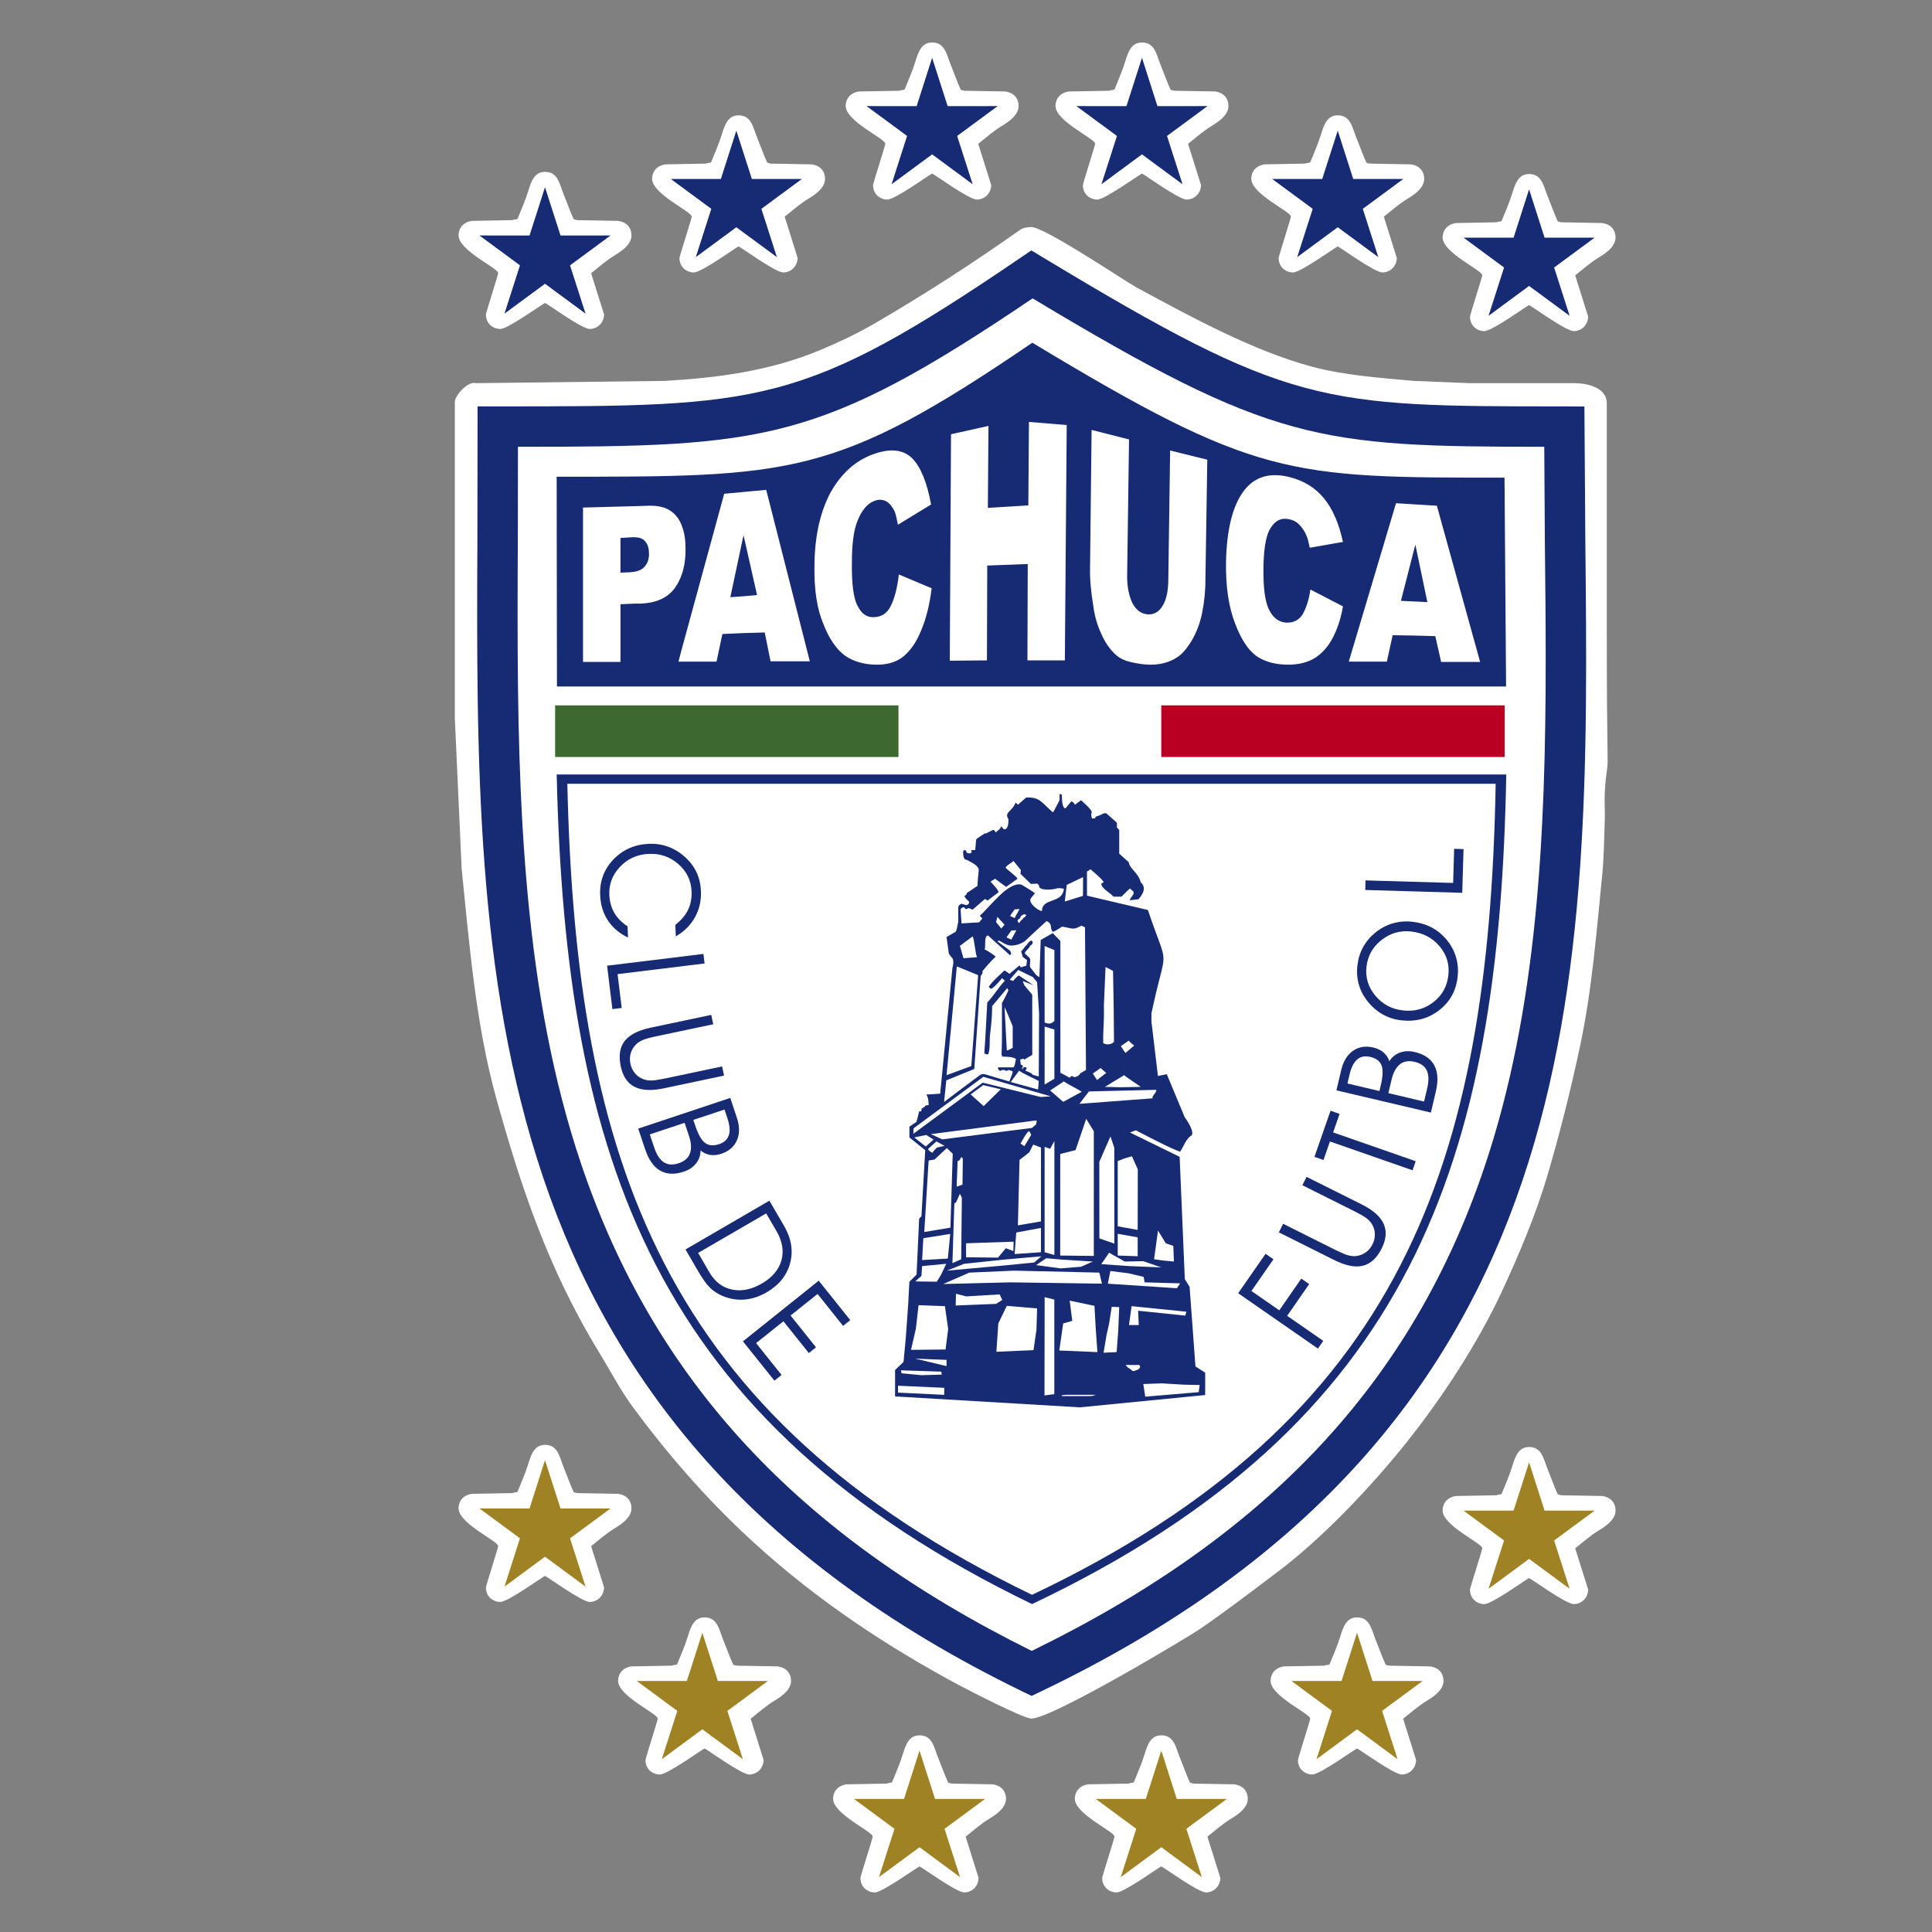<?xml version="1.0" encoding="utf-8"?>
<!-- Generator: Adobe Illustrator 16.0.0, SVG Export Plug-In . SVG Version: 6.00 Build 0)  -->
<!DOCTYPE svg PUBLIC "-//W3C//DTD SVG 1.1//EN" "http://www.w3.org/Graphics/SVG/1.1/DTD/svg11.dtd">
<svg version="1.1" id="Capa_1" xmlns="http://www.w3.org/2000/svg" xmlns:xlink="http://www.w3.org/1999/xlink" x="0px" y="0px"
	 width="2000px" height="2000px" viewBox="0 0 2000 2000" enable-background="new 0 0 2000 2000" xml:space="preserve">
<rect x="0" y="0" width="2000" height="2000" fill="#808080" stroke="none"/>
<path fill="#FFFFFF" d="M1582.88,180.161c-10.685,0-14.218,9.396-17.304,19.673c-2.989,9.781-7.265,19.326-11.108,28.946
	c-1.216,0.682-2.577,0.607-4.152,0.843c-0.83,0.595-1.352,0.496-2.083,0.496l-41.07,0.768c-9.817,1.514-13.771,8.405-13.771,14.914
	c0,15.854,41.033,33.941,41.033,39.147c0,1.872-12.695,41.045-12.695,42.904c0,9.521,7.477,14.926,14.914,14.926
	c8.044,0,44.875-26.876,46.237-26.876c1.413,0,38.06,26.876,46.277,26.876c7.637,0,14.54-5.777,14.9-14.976l-13.426-42.755
	c7.327-5.739,15.756-13.388,25.19-18.979c11.009-6.608,16.586-13.091,16.586-20.269c0-6.509-3.583-13.4-13.772-14.914l-41.801-0.768
	c-1.487,0-2.913-0.732-4.252-0.942c-3.608-7.785-6.707-16.798-10.029-24.893C1597.882,193.152,1596.591,180.161,1582.88,180.161"/>
<path fill="#FFFFFF" d="M1384.81,119.405c-10.698,0-14.231,9.409-17.306,19.674c-3.012,9.793-7.29,19.338-11.12,28.945
	c-1.202,0.682-2.566,0.608-4.152,0.843c-0.808,0.608-1.352,0.521-2.096,0.521l-41.046,0.756c-9.829,1.5-13.772,8.392-13.772,14.9
	c0,15.868,41.022,33.941,41.022,39.173c0,1.859-12.684,41.02-12.684,42.891c0,9.521,7.451,14.926,14.902,14.926
	c8.046,0,44.875-26.875,46.251-26.875c1.413,0,38.045,26.875,46.264,26.875c7.637,0,14.54-5.789,14.9-14.975l-13.426-42.769
	c7.327-5.752,15.756-13.388,25.19-18.966c11.008-6.62,16.586-13.091,16.586-20.281c0-6.508-3.583-13.4-13.772-14.9l-41.801-0.756
	c-1.487,0-2.913-0.756-4.253-0.955c-3.605-7.797-6.693-16.797-10.028-24.905C1399.798,132.41,1398.519,119.405,1384.81,119.405"/>
<path fill="#FFFFFF" d="M1182.138,43.985c-10.696,0-14.231,9.409-17.304,19.673c-2.988,9.769-7.265,19.338-11.108,28.934
	c-1.214,0.694-2.577,0.62-4.152,0.843c-0.83,0.62-1.353,0.521-2.097,0.521l-41.055,0.744c-9.831,1.512-13.772,8.404-13.772,14.925
	c0,15.855,41.032,33.941,41.032,39.148c0,1.883-12.695,41.032-12.695,42.903c0,9.521,7.477,14.913,14.914,14.913
	c8.032,0,44.862-26.851,46.237-26.851c1.415,0,38.046,26.851,46.252,26.851c7.649,0,14.556-5.776,14.926-14.963l-13.438-42.755
	c7.328-5.752,15.769-13.388,25.203-18.979c10.995-6.608,16.586-13.078,16.586-20.269c0-6.521-3.607-13.413-13.772-14.925
	l-41.8-0.744c-1.501,0-2.926-0.744-4.252-0.942c-3.607-7.81-6.707-16.811-10.042-24.917
	C1197.126,56.989,1195.851,43.985,1182.138,43.985"/>
<path fill="#FFFFFF" d="M964.926,43.985c-10.697,0-14.231,9.409-17.304,19.673c-3,9.769-7.29,19.338-11.108,28.934
	c-1.216,0.694-2.578,0.62-4.152,0.843c-0.831,0.62-1.352,0.521-2.096,0.521L889.21,94.7c-9.833,1.512-13.772,8.404-13.772,14.925
	c0,15.855,41.032,33.941,41.032,39.148c0,1.883-12.694,41.032-12.694,42.903c0,9.521,7.476,14.913,14.914,14.913
	c8.032,0,44.862-26.851,46.237-26.851c1.415,0,38.045,26.851,46.252,26.851c7.648,0,14.553-5.776,14.925-14.963l-13.438-42.755
	c7.328-5.752,15.769-13.388,25.203-18.979c10.995-6.608,16.586-13.078,16.586-20.269c0-6.521-3.607-13.413-13.772-14.925
	l-41.801-0.744c-1.5,0-2.925-0.744-4.264-0.942c-3.594-7.81-6.693-16.811-10.028-24.917
	C979.915,56.989,978.638,43.985,964.926,43.985"/>
<path fill="#FFFFFF" d="M764.55,119.405c-10.698,0-14.231,9.409-17.306,19.674c-3.001,9.793-7.276,19.338-11.106,28.945
	c-1.216,0.682-2.58,0.608-4.152,0.843c-0.833,0.608-1.352,0.521-2.096,0.521l-41.059,0.756c-9.816,1.5-13.772,8.392-13.772,14.9
	c0,15.868,41.034,33.941,41.034,39.173c0,1.859-12.695,41.02-12.695,42.891c0,9.521,7.464,14.926,14.914,14.926
	c8.034,0,44.875-26.875,46.239-26.875c1.414,0,38.045,26.875,46.264,26.875c7.637,0,14.54-5.789,14.912-14.975l-13.424-42.769
	c7.313-5.752,15.756-13.388,25.176-18.966c11.009-6.62,16.6-13.091,16.6-20.281c0-6.508-3.607-13.4-13.772-14.9l-41.803-0.756
	c-1.498,0-2.913-0.756-4.264-0.955c-3.607-7.797-6.693-16.797-10.028-24.905C779.539,132.41,778.26,119.405,764.55,119.405"/>
<path fill="#FFFFFF" d="M564.186,177.917c-10.698,0-14.232,9.409-17.305,19.686c-3,9.781-7.278,19.327-11.108,28.921
	c-1.214,0.694-2.591,0.62-4.166,0.843c-0.817,0.621-1.351,0.521-2.07,0.521l-41.069,0.769c-9.83,1.487-13.772,8.404-13.772,14.9
	c0,15.868,41.02,33.941,41.02,39.161c0,1.872-12.682,41.02-12.682,42.903c0,9.508,7.463,14.913,14.901,14.913
	c8.045,0,44.875-26.863,46.251-26.863c1.4,0,38.044,26.863,46.252,26.863c7.647,0,14.553-5.765,14.912-14.975l-13.425-42.743
	c7.327-5.752,15.768-13.4,25.19-18.979c10.996-6.62,16.598-13.091,16.598-20.281c0-6.496-3.607-13.413-13.772-14.9l-41.813-0.769
	c-1.488,0-2.913-0.744-4.252-0.942c-3.607-7.785-6.693-16.81-10.029-24.917C579.172,190.921,577.896,177.917,564.186,177.917"/>
<path fill="#FFFFFF" d="M1067.669,235.053c13.886,0,97.909,56.553,108.197,62.156c58.87,31.834,121.387,65.974,182.737,82.511
	c32.713,8.678,69.779,11.479,104.848,14.578l57.781,2.355h108.334c12.805,0,33.767,4.116,33.767,20.789v232.063
	c0,142.721,1.799,135.135,0.312,146.478c-4.006,29.206-1.923,34.152-2.381,53.032c-0.62,20.045-1.017,40.301-2.652,56.652
	c-5.889,59.119-10.477,118.3-22.872,176.998c-9.272,43.784-21.085,91.313-34.66,136.869
	c-11.331,37.872-28.786,79.834-47.194,119.218c-23.763,50.714-60.406,107.898-99.904,156.989
	c-36.246,45.099-86.192,97.561-131.773,131.75c-25.637,19.339-52.636,39.966-80.219,59.006
	c-10.041,6.92-152.477,92.555-174.319,92.555c-8.243,0-64.833-29.269-75.159-34.71c-70.041-37.624-144.916-85.611-214.795-149.899
	c-47.342-43.499-87.954-90.879-122.451-137.663c-13.265-17.963-23.915-38.665-34.972-56.64
	c-53.813-88.027-81.879-174.704-106.238-262.014c-21.645-77.54-28.166-160.77-36.124-238.371l-7.078-155.75V415.968
	c0-6.05,13.115-21.793,21.904-19.314l195.679-2.355c52.041-3.099,107.576-9.545,161.414-32.255
	c17.641-7.364,37.065-16.462,55.351-27.086c48.806-28.326,100.077-61.177,150.941-97.126
	C1059.239,235.598,1064.706,235.053,1067.669,235.053"/>
<path fill="#172A74" d="M1056.537,266.775C830.425,420.69,788.415,420.69,515.293,420.69h-20.9l-0.198,136.398
	c-1.996,451.072-4.066,917.565,564.648,1194.143l9.062,4.391l9.1-4.365c573.5-274.235,568.715-739.166,564.141-1188.763
	l-0.979-141.667l-20.778-0.136c-251.934,0-284.313,0-540.252-154.535l-11.517-6.929L1056.537,266.775z M1068.946,308.874
	c248.339,149.217,295.211,153.542,529.666,153.655c0.198,28.661,0.645,100.412,0.645,100.412
	c0.434,39.594,0.843,79.462,0.843,119.391c0,181.063-8.394,362.858-63.545,526.231c-75.036,222.208-224.18,381.366-468.5,500.446
	c-242.39-120.097-390.777-280.223-466.271-503.495c-59.591-176.279-65.974-373.792-65.974-568.739
	c0-26.604,0.098-53.107,0.248-79.512c0,0,0.075-66.569,0.123-94.733C791.55,462.429,847.707,458.413,1068.946,308.874"/>
<path fill="#172A74" d="M1313.938,631.542c-4.438-8.243-6.323-23.206-6.024-44.491c0.298-17.454,2.242-29.863,5.714-37.499
	c5.096-9.818,11.767-13.971,20.652-12.049c3.82,0.645,7.302,2.231,10.478,5.404c2.887,2.852,5.713,6.645,7.635,11.43
	c1.289,2.542,2.244,6.992,3.483,12.694l34.352-6.025c-4.179-19.065-10.525-33.991-19.413-44.801
	c-8.89-11.107-20.951-18.743-36.83-22.536c-20.046-4.785-35.641,0-46.723,14.925c-11.467,15.544-17.479,40.337-18.112,73.697
	c-0.311,25.401,2.865,46.078,9.21,62.59c6.025,16.203,13.377,27.645,21.918,33.991c8.59,6.038,19.699,9.211,33.396,9.211
	c11.084,0,20.318-2.541,27.606-6.992c7.302-4.748,13.364-11.442,18.124-20.342c4.761-8.876,8.591-19.996,10.823-33.037
	l-33.708-17.454c-1.586,11.441-4.76,20.008-8.242,26.045c-3.832,5.715-9.546,8.578-16.884,8.269
	C1323.793,643.927,1318.093,639.799,1313.938,631.542 M1491.854,685.232h40.363l-44.789-161.713l-42.285-2.579l-48.902,163.97h39.42
	l6-27.311l22.252,0.31l21.929,0.608L1491.854,685.232z M663.593,624.849c15.236-0.621,26.999-5.678,34.611-15.57
	c3.186-4.438,5.752-9.21,7.649-14.888c2.555-7.339,3.807-15.917,3.807-25.437c0-9.832-0.967-17.021-3.498-23.703
	c-1.598-4.76-3.816-8.566-6.68-11.752c-6.993-7.933-17.169-10.797-31.45-9.855l-10.476,0.322l-54.024,1.463v159.804h38.776v-59.739
	l14.938-0.645H663.593z M797.686,684.6h40.636l-45.138-177.505l-43.498,4.054l-43.834,160.435l-3.508,13.327h3.508h35.888
	l6.061-28.587l21.895-0.955l21.941-0.632L797.686,684.6z M953.35,653.149c5.094-11.764,8.899-26.368,11.106-44.169l-33.966-14.306
	c-1.613,13.996-4.488,24.793-8.293,32.43c-3.471,7.301-9.185,11.429-16.822,11.739c-7.637,0.658-13.351-3.173-17.493-11.441
	c-4.425-7.935-6.345-23.182-6-45.743c0-18.434,1.885-32.107,5.355-41.306c4.787-12.706,11.467-20.33,20.356-22.561
	c3.83-0.943,7.302-0.322,10.474,1.586c3.174,1.921,5.74,5.405,7.935,9.843c1.301,2.852,2.244,7.636,3.533,13.983l34.302-20.95
	c-4.141-22.884-10.823-39.074-19.699-47.986c-8.888-8.579-21.283-10.153-37.177-5.095c-20.008,6.372-35.579,20.02-47.02,40.363
	c-10.798,20.008-16.835,45.743-16.835,77.837c-0.309,23.838,2.852,43.537,9.198,58.45c6.026,15.595,13.673,26.392,22.24,32.739
	c8.577,6.037,19.722,9.521,33.383,9.521c11.095,0,20.318-2.851,27.322-8.554C942.54,673.468,948.589,664.889,953.35,653.149
	 M1102.343,683.633l1.92-243.666l-39.099-3.174l-0.645,86.404l-41.898,2.554l0.645-84.829l-38.79,8.578l-1.263,234.456l38.465-0.322
	l0.299-98.18l41.948-1.587l-0.333,99.768H1102.343z M1247.854,600.068l1.933-124.201l-38.479-9.533l-1.869,132.792
	c0,12.086-1.924,21.607-5.729,27.656c-3.819,6.669-8.913,9.521-15.596,9.211c-6.979-0.632-12.048-4.451-15.868-11.765
	c-3.47-6.967-5.7-17.157-5.416-29.553l1.946-139.782l-38.765-9.843l-1.598,142.324c-0.322,11.752,0.941,25.426,3.472,40.686
	c1.288,9.521,3.83,18.731,7.969,27.631c3.782,8.889,8.567,15.546,13.341,20.331c4.76,5.07,10.796,7.934,18.11,9.521
	c6.991,1.586,13.648,2.541,19.709,2.541c10.464,0,19.712-2.541,27-7.326c5.382-3.149,10.477-9.174,15.559-17.454
	c4.771-8.269,8.578-17.479,10.798-28.611C1246.576,623.894,1247.854,612.477,1247.854,600.068 M1557.468,494.475l1.624,216.183
	H576.558l-0.299-217.162c243.431,0,287.513,0.979,492.403-138.729C1300.092,494.475,1334.121,494.475,1557.468,494.475
	 M1463.912,568.642l1.277-4.784l12.406,59.441l-13.684-0.657l-13.675-0.644L1463.912,568.642z M657.247,556.233
	c5.069,0,8.888,1.587,10.823,4.476c2.825,3.149,3.78,7.624,3.78,12.693c0,5.071-1.266,9.521-4.451,13.004
	c-2.206,2.864-5.69,4.451-10.152,5.405c-1.933,0.322-3.497,0.322-5.405,0.632l-9.534,0.335v-35.899l11.12-0.646
	C654.692,556.233,655.958,555.924,657.247,556.233 M769.696,554.015l13.995,61.958l-13.995,1.289l-13.65,0.93L769.696,554.015z"/>
<path fill="#172A74" d="M1247.629,1420.928l-10.102-6.397l-6.063-82.424l-4.947-7.971l-5.354-126.605l-51.396-25.165l6.049-2.318
	c0,0,34.746,18.508,45.868,22.227c4.711-7.413,6.05-13.487,12.135-17.193c2.69-5.033-7.424-18.57-7.424-18.57l-18.546-44.516
	l-9.162,1.859l-6.707-56.169v-8.727c15.869-75.223,18.582-40.835-3.693-106.933l-63.049-14.826v-24.967l3.683-2.367
	c1.339,1.376,13.5,11.131,13.5,13.5l-2.368,1.351c0,5.07,9.793,9.781,12.495,13.474h8.43c3.693-3.693,7.426-7.413,8.79-8.404
	c3.693,3.694,3.693,2.343,3.693,4.711c1.363,0-5.058,7.412-3.693,7.412l8.739-1.016c2.368-2.703,9.78-11.107,2.368-17.528
	c-2.368-9.781-11.107-13.5-12.472-20.926l-9.793-8.752v-24.619l-2.366-2.355v-5.058l-11.122-9.794c-5.069,0,0,0-11.144,3.719v1.352
	c-1.34,0-3.719,1.004-3.719,0c0-1.352-1.339-2.715,0-6.409c-1.339-3.693-8.74-9.793-11.12-12.16l-6.396,4.723
	c-1.005-2.355-3.72-4.723-4.71-2.355l-5.071,6.1c-3.719,0-3.719-11.158-3.719-13.513c0-1.364-2.368-1.364-2.368-1.364v6.41
	l-6.395,12.16h-1.03c-11.12-9.793-13.464-15.843-27.298-14.851l-8.429,7.414l-2.368-2.355c-3.694,9.793-12.135,9.793-7.425,17.206
	c0,3.72,0,7.414-2.355,10.104c-3.707,1.029-2.354,0-5.032-2.69c-1.055,2.69-2.382,3.719-6.126,6.409
	c0-1.351-1.325-2.689-2.342-2.689l-7.414,3.693h-1.325c-3.73,2.703-6.113,3.731-8.79,6.099l-1.017,11.108
	c-6.408,0-3.717,0-3.717,1.351c0,3.694-5.047,1.352-5.047,1.352s-1.352-5.058-3.72-1.352c0,3.694,0,8.765,3.72,8.765
	c7.413,3.719,11.119,6.074,12.457,9.781c0,2.367-1.338,11.131-1.338,17.194l-11.119,7.438c0,2.702-2.343,2.702-2.343,2.702
	c0,2.367,4.698,6.062,4.698,6.062c0,2.368,0,2.368-2.355,3.72c-2.343,0-3.72-1.352-5.059-1.352c-1.003,0-3.706,1.352-3.706,3.694
	v17.194c0-7.414-0.991,8.455-3.383,8.455l-8.753,5.045l2.355,17.182l2.714,3.719c3.684,2.355,1.006,11.146,1.006,11.146
	l-12.658,130.088l-11.975,0.781h-2.38c2.38,3.719,2.38,8.752,2.38,11.132c-1.364,0-3.706,0-3.706,1.327l-3.707,2.38
	c0,2.702,0,2.702-2.38,2.702l-2.689,10.76l-7.415,5.082v11.133l16.377,13.215l-3.893,68.392l-2.38,2.38l-2.689,57.979l-7.415,7.413
	l-1.017,18.583v1.338l-2.691,38.12l-2.355,24.954l-8.763,8.404v27.348l191.291,11.292l129.716-12.73L1247.629,1420.928z
	 M1228.079,1357.866l-1.028,4.054l-48.891-5.059l0.705,14.814h-10.14l2.688-19.55L1228.079,1357.866z M1218.3,1333.581l-71.49-4.735
	l2.664-13.14l18.569,2.38l15.855,3.707l1.017,5.689l36.77,1.054L1218.3,1333.581z M1198.764,1273.893l8.044,13.152l7.785,2.689
	l0.669,16.203l-10.798-1.004l-9.768-1.352L1198.764,1273.893z M1202.109,1311.999l-33.05-1.352l-29.007-2.021l8.096-11.801
	l16.201,9.111l19.203-0.359L1202.109,1311.999z M1138.069,1281.975l-0.063-79.288l11.543-26.269l3.954,11.678l0.087,99.296
	L1138.069,1281.975z M1177.727,1300.445l-20.652-0.719v-22.487l20.652,3.669V1300.445z M1171.764,1196.984l6.086,13.487
	l-0.123,62.752l-20.652-3.769v-67.549l7.597-2.889L1171.764,1196.984z M1168.403,1077.271c1.649,2.045,4.017,3.719,5.738,5.058
	l-9.135,7.761l-4.71-7.116L1168.403,1077.271z M1180.875,1125.146l-20.914,0.36l-16.201-0.36l19.895-12.123
	C1165.342,1114.696,1178.865,1123.473,1180.875,1125.146 M1142.755,1040.504l1.699-39.483l7.747,4.065l0.681,37.451l0.324,36.072
	c-3.024,2.715-7.079,3.36-11.146,1.34C1141.727,1063.425,1143.077,1063.425,1142.755,1040.504 M1139.383,1105.585
	c1.711,1.698,3.694,3.396,5.739,5.083l-9.458,7.388l-4.388-6.731L1139.383,1105.585z M1127.233,1129.87l69.484-1.687
	c1.71,2.021-5.418,7.091-3.36,8.777l-75.917,5.727L1127.233,1129.87z M975.463,1179.48l-11.79-5.43l106.228-13.835l3.385-0.284
	l-0.694,4.041l-4.352,3.67L975.463,1179.48z M977.832,1186.199l-7.76,1.723c0,0-3.372,2.666-4.71,5.355
	c-0.694,0-4.81-2.342-4.475-4.028c0.322-0.347,8.504-7.673,8.504-7.673L977.832,1186.199z M1004.832,1132.932l13.016-9.62
	l18.148,4.276l-17.69,17.455L1004.832,1132.932z M1053.724,1268.475l1.697-67.746l10.092-7.811l4.053-8.058l8.082,3.062
	l-0.036,76.463L1053.724,1268.475z M1077.611,1271.152v25.141l-27.26,1.872l1.687-22.252L1077.611,1271.152z M1056.426,1183.831
	c0.683-0.991,7.077-13.474,9.087-12.817l2.045,3.707l-7.115,11.813L1056.426,1183.831z M1049.311,1285.384l-0.311,9.731l-7.76-3
	l-8.096,9.743l-33.073-0.334v-14.479L1049.311,1285.384z M996.712,1199.327l-0.348,26.987l-6.049,2.07l1.017-26.665h1.352
	l2.678-4.054L996.712,1199.327z M989.635,1244.859l4.053-9.062l2.02,4.041l-0.668,63.743l-9.099,4.016l2.007-62.02L989.635,1244.859
	z M998.075,1308.28l41.479-4.376l38.441-3.359l-7.414,6.396l-30.334,3l-60.074,5.43L998.075,1308.28z M1083.066,1302.528
	l15.842,1.376l32.368,2.033l-12.137,5.379l-21.248,1.711l-25.3-3.396L1083.066,1302.528z M1081.38,979.29l10.117,4.24v73.288
	c-2.728,3.024-5.754,3.644-10.117,1.624V979.29z M1081.418,1062.681l10.079,3.087v50.949l-10.117,6.013L1081.418,1062.681z
	 M1101.289,1119.432c1.673,1.686,16.523,9.1,18.533,10.773l-19.215,10.449l-13.5-11.789L1101.289,1119.432z M1091.497,1299.156
	l-10.105-2.863l-0.012-109.077l5.728,2.009l4.39-8.07V1299.156z M1097.508,1299.727l0.038-105.122l15.867-4.017l11.021-32.38
	l7.871,12.806l0.012,129.109L1097.508,1299.727z M1104.289,916.042l16.896-8.058l-0.087,19.426l-18.83,5.851L1104.289,916.042z
	 M998.423,939.323c0.991,2.355,1.35,2.033,4.388,0.694l4.018,1.661l12.83-11.107l2.702,1.673l11.106-8.429
	c1.377-1.351-7.411-10.45-8.094-11.12l4.735-3.049l6.719,5.071l4.748,3.384l11.79-8.455c-0.633-2.033-10.439-9.086-12.461-11.454
	c3.026-4.054,5.394-4.054,8.406-7.091v0.36l7.412,9.099l-0.297,4.054l10.798,10.438l6.719-0.334l1.711,2.008
	c-1.017,5.404,13.797,4.735,19.202,2.702c2.392,0,4.735,0,6.434,0.682c-1.388,15.855-22.625,8.776-22.625,22.934
	c-3.011,0.335-14.168-7.76-11.801-12.818l4.39-5.393c0-1.016-16.19-10.449-14.145-9.111c-13.5-3.025-32.069,22.611-42.843,32.367
	l2.678,2.703c0,0-3.025,3.719-3.371,4.042l-18.211,1.041c0,0-0.993-13.847-0.993-14.516
	C995.039,940.018,996.364,938.988,998.423,939.323 M1050.352,950.455l-4.736-2.368l4.736-6.73l5.069-0.322
	C1054.381,943.377,1051.355,948.087,1050.352,950.455 M1052.038,962.951c-0.683,2.021-4.078,7.425-5.071,9.768l-5.069-2.343
	l5.069-7.103L1052.038,962.951z M1056.092,950.455l0.631-2.021l3.087-2.021h0.311c1.017,0,1.673,0.347,2.366,1.004l-2.044,2.367
	c-0.322,0-0.633,0-0.992,0.335c-0.335,0.335-0.669,1.004-0.669,1.351c-2.059,1.017-2.355,2.368-3.719,4.042
	c-1.017-0.323-1.339-1.339-1.697-2.356C1053.365,951.806,1055.063,951.471,1056.092,950.455 M1039.888,957.199l-3.345,4.053
	l-5.418-6.744l1.352-5.405C1034.161,950.79,1038.215,955.513,1039.888,957.199 M1006.828,969.372
	c1.685,1.661,3.05,19.884,4.711,21.545l-14.158,1.029l-3.693-12.818L1006.828,969.372z M990.515,1000.4l22.063,9.062l-7.078,94.103
	l-25.635,9.459L990.515,1000.4z M979.617,1118.391l28.959-11.789l6.644-96.42c0,0,2.74-2.393,1.724-4.735
	c4.734-5.752,8.43-10.116,13.846-15.187c-3.358-2.677-7.773-5.727-11.453-7.4c1.325-3.397-1.03-13.488,3.335-14.529l22.599,20.231
	c2.69-0.334,0.681-3.719,0.346-4.388l-13.139-9.769l1.351-0.669c2.021,0.335,4.858,3,9.247,4.463
	c6.893,2.281,16.302-2.169,18.745-4.735c0.73-0.843,20.03-18.719,21.568-19.982c7.093,3.037,2.691,8.106,6.743,11.156
	c4.725-2.033,5.74-3.384,9.46-5.405c10.81,1.686,10.81,4.042,19.896-0.992l3.693,1.661c0,2.033,1.03,147.717,1.03,147.717
	l-5.74,3.359c-1.03,2.046-3.372,3.719-6.063,4.054c-1.353,0-2.008-1.352-2.703-0.992c-1.35-0.359-1.35,0.992-2.366,1.648
	l-9.646-5.219V974.157l-7.884-8.194l-12.471,7.103l-1.353,38.417c-4.053-1.673-5.738-5.727-8.429-8.738
	c-3.384-3.05,0.683-8.456-2.045-11.468l-4.724-4.4c1.363-3.694,4.375-4.376,5.752-8.07c2.33-0.682,3.707-4.401,1.017-5.071
	c-2.728,0.669-4.055,4.389-6.421,6.063c-1.327,2.343-2.703,3.384-4.028,5.045l1.673,5.752l4.389,3.359l-0.684,5.74l-5.764,1.686
	l-1.302-2.021l-10.462,8.764c-0.334-0.334-4.711-3.719-5.404-3.371c-1.34,1.686-13.499,11.801-15.855,16.872
	c0,0.991,1.34,0.991,2.021,2.008c2.021,0,10.463-9.087,11.504-11.107l3.024,2.689c-6.781,7.066-11.515,15.521-18.235,22.587
	l-2.046,37.412l-0.99,15.199c0.99,0.669,2.701,1.363,4.039,0.991c2.023-5.38,1.365-12.446,1.688-18.868
	c1.353-10.127,2.379-20.9,2.379-31.016l15.483-18.545l1.365,2.008c0,0.707-6.063,12.818-6.707,13.165v39.124l-0.396,14.132
	l0.694,2.405c2.727,0,10.82,0,14.183,2.355l-1.353,6.743c-0.358,0.657-0.681,0.992-1.041,1.983h-15.844
	c-0.322,0.359-0.322,0.694-0.322,1.042c0,1.041,1.017,2.008,2.344,2.702c1.735-1.352,4.399-1.352,6.087,0l2.689-1.017l4.077,1.363
	l-0.382,2.343l-3.063,8.207c0,0-18.979-5.492-22.885-6.781c-3.894-1.302-5.615-1.252-8.157,0.582
	c-2.28,1.762-34.549,25.724-36.557,27.422L979.617,1118.391z M1069.243,1112.676l-1.686-1.698l-6.061-2.69l1.325-2.354
	c0-0.683-0.67-1.042-1.325-1.339l-2.382,0.656c-0.334,0.335-0.334,1.352-0.334,2.033c-0.348-0.682-0.348-1.351-1.339-1.698
	c0.322,0,1.339-0.335,1.339-1.363c0.334-0.657-0.348-1.314-1.017-1.984h-1.042l-0.631-5.404c0.631-0.669,2.342,0,3.023-1.042
	c0.694,0.373,0.694,0.694,1.327,1.042c1.71-1.042,8.17-4.847,8.17-4.847l-0.05-62.268l-8.442-10.115l-1.339-4.067l11.12,4.401
	l-15.161-10.128c-2.008,0.682-6.398,6.05-5.74,5.727l-3.73-1.326l8.776-10.14l15.197,7.412l3.349,4.054
	c0.359,0,0.694,0.694,1.004,1.376l2.058,32.046l-0.334,65.416L1069.243,1112.676z M1075.319,1119.035l-0.683,8.826l-28.339-7.772
	l8.765-11.802C1056.723,1110.32,1073.286,1117.721,1075.319,1119.035 M1048.342,1062.408v22.276c0,0-5.068,3.013-6.086,2.702
	l-2.368-44.85C1043.608,1050.271,1044.959,1054.338,1048.342,1062.408 M945.787,1168.014l72.173-53.317l69.816,20.256l-10.438,0.645
	l-60.036-14.839l-71.838,52.971L945.787,1168.014z M946.457,1177.447l12.47-2.541l7.501,4.798l-8.146,7.177L946.457,1177.447z
	 M961.307,1201.373l6.074-1.029l12.793-11.889l6.076,5.864l-2.369,76.524l-27.073,4.549L961.307,1201.373z M955.828,1281.789
	l27.844-4.426l-2.481,25.524l-26.615,1.513L955.828,1281.789z M953.857,1320.838l0.718-10.19l24.942-2.367l-5.393,11.479
	l-4.388,7.065l-22.276-0.31L953.857,1320.838z M974.474,1419.911c0,1.71,0.333,0.682,0.333,3.05l-20.913,0.645l-20.579-1.984
	l-0.681-3.05L974.474,1419.911z M929.621,1441.63v-7.141l47.875,2.169l-0.073,7.265L929.621,1441.63z M979.865,1414.195
	l-32.405-7.747l32.405,1.313V1414.195z M978.835,1396.989l-35.764,0.372l5.06-21.967l2.728-24.285l27.309,1.017l3.372,23.628
	L978.835,1396.989z M989.299,1351.457l0.336-12.136l10.437,2.69l34.772-2.033l2.678,5.727l-6.396,4.066L989.299,1351.457z
	 M1072.951,1376.411l-3.05,21.235l-38.43,1.711l1.995-29.343l8.789-18.21l31.34,2.665L1072.951,1376.411z M1091.42,1443.216
	l-10.176,1.34l0.174-101.739l10.002,2.48V1443.216z M1129.255,1445.2h-30.012c-1.352-1.017,1.698-1.017,4.389-1.327h3.036h27.645
	C1133.31,1444.184,1132.305,1444.865,1129.255,1445.2 M1096.566,1398.019l4.041-28.004l9.409-2.689l-2.678-20.95l25.648,5.43
	l1.325,23.59l1.711,24.285L1096.566,1398.019z M1045.95,1327.482l-69.471,1.723l26.95-11.801l46.563-2.033l88.04,2.033l2.7,11.441
	L1045.95,1327.482z M1157.594,1377.428l-1.672,22.252l-13.501,0.67l3.05-18.174l2.678-12.161l2.714-17.194l7.748,0.311
	L1157.594,1377.428z M1180.193,1415.522c-0.361,1.041-1.328,1.041-1.687,2.045l-4.365,1.674h-1.361
	c-0.694,0-1.017-0.347-1.366-1.017l-4.388-3.037l-1.685-1.996c0.334,0,0.706,0,1.017-0.347c0.668,0.347,1.351,0.347,1.685,0
	l2.01,0.347c0.334-0.694,1.711,0,2.728,0c0.322-0.694,1.361,0,2.342,0c0.694-0.694,1.688,0,2.728,0c0-0.347,0.311-0.347,1.016-0.347
	l1.328,1.351V1415.522z M1240.898,1441.146l-55.326,4.697l-2.02-13.115l19.228-0.669l22.944,1.363l16.19,0.322L1240.898,1441.146z"
	/>
<path fill="#172A74" d="M699.604,969.335l-0.52-11.913c6.137-4.822,10.549-10.042,13.226-15.669
	c2.704-5.628,3.893-11.988,3.608-19.091c-0.495-11.231-5.069-20.628-13.71-28.189c-8.64-7.537-18.832-11.058-30.569-10.537
	c-11.828,0.496-21.732,4.909-29.678,13.239c-7.958,8.318-11.678,18.05-11.193,29.182c0.309,6.967,2.007,13.165,5.144,18.57
	c3.125,5.417,7.722,10.09,13.723,13.996l0.508,11.677c-8.938-4.302-15.855-10.19-20.813-17.665
	c-4.946-7.513-7.637-16.24-8.046-26.206c-0.621-14.38,3.905-26.678,13.612-36.893c9.706-10.215,22.016-15.669,36.954-16.313
	c7.029-0.297,13.734,0.744,20.157,3.124c6.383,2.38,12.259,6.037,17.528,10.921c5.033,4.624,8.924,9.83,11.59,15.632
	c2.69,5.777,4.19,12.124,4.476,19.016c0.458,9.992-1.588,19.041-6.099,27.198C715.014,957.57,708.344,964.202,699.604,969.335"/>
<polygon fill="#172A74" points="728.192,987.495 729.368,997.388 639.322,1008.408 643.597,1043.453 633.954,1044.619 
	628.462,999.694 "/>
<path fill="#172A74" d="M736.274,1050.606l2.069,9.706l-59.181,12.496c-6.371,1.352-10.897,2.604-13.625,3.744
	c-2.728,1.165-5.02,2.615-6.816,4.289c-2.777,2.727-4.699,5.826-5.74,9.31c-1.078,3.533-1.178,7.152-0.347,11.021
	c0.794,3.855,2.417,7.239,4.822,10.017c2.393,2.826,5.381,4.884,8.939,6.148c2.405,0.867,5.069,1.239,8.019,1.202
	c2.952-0.049,7.612-0.769,13.958-2.082l59.156-12.484l2.01,9.496l-62.528,13.19c-12.745,2.702-22.812,2.145-30.136-1.6
	c-7.338-3.731-12.075-10.784-14.281-21.16c-2.306-10.996-0.98-19.698,4.041-26.231c5.071-6.471,14.083-11.107,27.099-13.859
	L736.274,1050.606z"/>
<path fill="#172A74" d="M713.117,1175.501c2.528,7.55,2.9,13.698,1.128,18.509c-1.735,4.797-5.629,8.168-11.689,10.165
	c-6.074,2.045-11.195,1.698-15.359-0.992c-4.154-2.727-7.514-7.921-10.079-15.521l-4.427-13.314l36.024-12.023L713.117,1175.501z
	 M753.12,1157.961c2.355,7.065,2.804,12.805,1.352,17.205c-1.475,4.451-4.822,7.513-10.09,9.285
	c-5.901,1.922-10.698,1.525-14.479-1.314c-3.782-2.801-7.192-8.813-10.228-18.036l-1.947-5.789l32.255-10.735L753.12,1157.961z
	 M660.691,1168.348l7.079,21.187c3.621,10.922,8.839,18.347,15.606,22.265c6.793,3.904,15.001,4.301,24.559,1.053
	c5.368-1.76,9.584-4.623,12.682-8.541c3.049-3.93,4.599-8.393,4.585-13.363c2.952,2.492,6.249,3.992,9.881,4.611
	c3.632,0.545,7.487,0.161,11.565-1.152c7.936-2.69,13.314-7.314,16.241-14.033c2.9-6.707,2.864-14.504-0.113-23.393l-6.78-20.417
	L660.691,1168.348z"/>
<path fill="#172A74" d="M803.859,1274.512c6.088,10.475,7.785,20.591,5.058,30.285c-2.764,9.645-9.447,17.603-20.107,23.826
	c-10.834,6.298-21.185,8.393-31.066,6.298c-9.879-2.07-17.689-8.009-23.379-17.802l-11.653-20.107l70.438-40.908L803.859,1274.512z
	 M709.633,1293.441l13.141,22.611c4.561,7.811,8.616,13.45,12.124,16.921c3.521,3.472,7.698,6.224,12.545,8.355
	c7.501,3.248,15.138,4.574,23.046,4.004c7.848-0.632,15.607-3.161,23.243-7.586c12.756-7.438,20.826-17.479,24.198-30.174
	c3.396-12.682,1.289-25.499-6.26-38.503l-15.199-26.119L709.633,1293.441z"/>
<polygon fill="#172A74" points="847.532,1325.759 880.185,1366.568 872.759,1372.543 846.33,1339.482 818.401,1361.82 
	844.73,1394.771 837.318,1400.672 811,1367.771 782.698,1390.382 809.067,1423.332 801.652,1429.246 769.088,1388.56 "/>
<polygon fill="#172A74" points="1413.296,921.311 1413.582,911.381 1504.287,914.01 1505.315,878.704 1515.047,878.989 
	1513.709,924.248 "/>
<path fill="#172A74" d="M1430.168,973.066c9.101-7.116,19.315-10.054,30.656-8.776c12.111,1.351,21.867,6.421,29.318,15.173
	c7.425,8.727,10.475,18.793,9.199,30.123c-1.289,11.542-6.472,20.826-15.511,27.868c-9.049,7.028-19.522,9.892-31.361,8.54
	c-11.727-1.275-21.247-6.346-28.648-15.197c-7.426-8.813-10.487-18.854-9.248-30.012
	C1415.875,989.43,1421.045,980.206,1430.168,973.066 M1406.664,1019.206c1.785,6.235,4.773,11.987,8.976,17.256
	c4.499,5.702,9.693,10.215,15.645,13.586c5.963,3.348,12.422,5.419,19.399,6.199c14.889,1.661,27.879-1.798,39.051-10.389
	c11.193-8.652,17.59-20.107,19.178-34.462c0.88-7.513,0.223-14.628-1.897-21.348c-2.109-6.743-5.653-12.941-10.673-18.656
	c-4.352-4.921-9.361-8.826-15.052-11.677c-5.627-2.864-12.023-4.686-19.089-5.492c-7.154-0.806-14.009-0.248-20.541,1.661
	c-6.508,1.91-12.447,5.071-17.902,9.521c-5.391,4.401-9.63,9.447-12.729,15.124c-3.138,5.716-5.083,12.051-5.865,19.054
	C1404.372,1006.487,1404.892,1013.058,1406.664,1019.206"/>
<path fill="#172A74" d="M1440.421,1118.105c1.809-7.772,4.747-13.202,8.763-16.352c3.98-3.16,9.076-3.979,15.284-2.528
	c6.237,1.463,10.401,4.425,12.511,8.938c2.156,4.512,2.278,10.686,0.432,18.495l-3.223,13.673l-36.94-8.727L1440.421,1118.105z
	 M1397.144,1112.019c1.711-7.251,4.352-12.358,7.923-15.335c3.544-3.049,8.045-3.879,13.4-2.578
	c6.061,1.389,9.952,4.289,11.651,8.665c1.749,4.377,1.488,11.318-0.756,20.752l-1.352,5.913l-33.147-7.81L1397.144,1112.019z
	 M1481.254,1151.725l5.108-21.756c2.651-11.207,2.132-20.244-1.587-27.16c-3.694-6.88-10.465-11.467-20.308-13.773
	c-5.514-1.326-10.597-1.103-15.284,0.607c-4.696,1.723-8.317,4.736-10.92,8.951c-1.203-3.67-3.225-6.67-6.024-9.1
	c-2.79-2.393-6.273-4.078-10.439-5.083c-8.132-1.933-15.159-0.793-21.185,3.397c-6,4.189-10.065,10.835-12.212,19.971l-4.946,20.95
	L1481.254,1151.725z"/>
<polygon fill="#172A74" points="1360.723,1197.567 1377.371,1149.816 1386.742,1153.113 1380.035,1172.266 1465.512,1202.079 
	1462.275,1211.477 1376.75,1181.649 1370.095,1200.827 "/>
<path fill="#172A74" d="M1323.843,1275.727l4.427-8.875l54.085,27.049c5.826,2.876,10.142,4.735,13.017,5.516
	c2.863,0.807,5.553,1.079,8.008,0.905c3.856-0.421,7.265-1.661,10.289-3.756c2.988-2.07,5.33-4.884,7.115-8.355
	c1.772-3.545,2.604-7.177,2.467-10.896c-0.123-3.694-1.189-7.141-3.186-10.339c-1.362-2.156-3.186-4.127-5.527-5.926
	c-2.344-1.809-6.422-4.141-12.248-7.065l-54.087-27.049l4.339-8.653l57.197,28.563c11.653,5.851,19.179,12.47,22.574,19.982
	c3.408,7.525,2.777,15.991-1.971,25.487c-5.009,10.041-11.529,16.017-19.512,17.987c-7.972,1.971-17.926-0.037-29.801-5.987
	L1323.843,1275.727z"/>
<polygon fill="#172A74" points="1281.758,1338.751 1310.106,1297.941 1318.277,1303.595 1295.467,1336.433 1324.328,1356.453 
	1347.086,1323.614 1355.268,1329.293 1332.46,1362.143 1369.821,1388.064 1364.318,1396.048 "/>
<path fill="#172A74" d="M576.295,801.746c9,398.325,100.66,669.437,492.092,858.793
	c392.872-186.319,483.762-458.125,490.891-858.793H576.295z M1068.34,1650.957c-382.656-185.13-472.209-450.191-481.036-839.591
	h961.015C1541.24,1203.096,1452.444,1468.766,1068.34,1650.957"/>
<rect x="574.661" y="730.194" fill="#3D6931" width="355.432" height="53.454"/>
<rect x="1202.158" y="730.194" fill="#B90022" width="355.434" height="53.454"/>
<polygon fill="#172A74" points="1582.906,295.993 1540.943,326.924 1556.996,276.928 1515.047,245.999 1566.852,246.023 
	1582.906,196.029 1598.922,246.023 1650.763,245.999 1608.839,276.928 1624.869,326.924 "/>
<path fill="#FFFFFF" d="M1582.88,1497.922c-10.685,0-14.218,9.421-17.304,19.674c-2.989,9.793-7.265,19.338-11.108,28.945
	c-1.216,0.694-2.577,0.62-4.152,0.844c-0.83,0.619-1.352,0.533-2.083,0.533l-41.07,0.743c-9.817,1.499-13.771,8.405-13.771,14.925
	c0,15.843,41.033,33.942,41.033,39.148c0,1.859-12.695,41.033-12.695,42.904c0,9.533,7.477,14.913,14.914,14.913
	c8.044,0,44.875-26.863,46.237-26.863c1.413,0,38.06,26.863,46.277,26.863c7.637,0,14.54-5.776,14.9-14.975l-13.426-42.744
	c7.327-5.739,15.756-13.4,25.19-18.991c11.009-6.632,16.586-13.091,16.586-20.256c0-6.52-3.583-13.426-13.772-14.925l-41.801-0.743
	c-1.487,0-2.913-0.757-4.252-0.955c-3.608-7.811-6.707-16.822-10.029-24.904C1597.882,1510.913,1596.591,1497.922,1582.88,1497.922"
	/>
<polygon fill="#9F8224" points="1582.906,1613.755 1540.943,1644.696 1556.996,1594.688 1515.047,1563.784 1566.852,1563.784 
	1582.906,1513.776 1598.922,1563.784 1650.763,1563.784 1608.839,1594.688 1624.869,1644.696 "/>
<polygon fill="#172A74" points="1384.834,235.239 1342.86,266.168 1358.925,216.185 1316.963,185.269 1368.768,185.269 
	1384.834,135.273 1400.851,185.269 1452.691,185.269 1410.767,216.185 1426.796,266.168 "/>
<path fill="#FFFFFF" d="M1404.78,1674.337c-10.7,0-14.23,9.384-17.307,19.674c-3,9.779-7.288,19.325-11.105,28.92
	c-1.216,0.682-2.579,0.62-4.153,0.855c-0.831,0.583-1.351,0.521-2.095,0.521l-41.059,0.744c-9.816,1.501-13.772,8.404-13.772,14.913
	c0,15.854,41.033,33.955,41.033,39.146c0,1.886-12.694,41.034-12.694,42.931c0,9.521,7.474,14.9,14.913,14.9
	c8.033,0,44.876-26.864,46.239-26.864c1.412,0,38.058,26.864,46.251,26.864c7.66,0,14.553-5.776,14.925-14.975l-13.437-42.743
	c7.338-5.74,15.769-13.4,25.189-18.991c11.009-6.607,16.6-13.092,16.6-20.269c0-6.509-3.607-13.412-13.772-14.913l-41.803-0.744
	c-1.486,0-2.913-0.756-4.264-0.954c-3.596-7.798-6.695-16.799-10.028-24.903C1419.779,1687.327,1418.49,1674.337,1404.78,1674.337"
	/>
<polygon fill="#9F8224" points="1404.804,1790.156 1362.842,1821.1 1378.896,1771.092 1336.947,1740.175 1388.752,1740.175 
	1404.804,1690.181 1420.822,1740.175 1472.65,1740.175 1430.727,1771.092 1446.768,1821.1 "/>
<polygon fill="#172A74" points="1182.164,159.806 1140.202,190.723 1156.255,140.74 1114.291,109.836 1166.109,109.849 
	1182.164,59.841 1198.18,109.849 1250.022,109.836 1208.085,140.74 1224.127,190.723 "/>
<path fill="#FFFFFF" d="M1202.158,1796.393c-10.697,0-14.23,9.409-17.305,19.674c-3,9.78-7.277,19.337-11.12,28.945
	c-1.214,0.683-2.564,0.62-4.14,0.843c-0.83,0.621-1.365,0.534-2.109,0.534l-41.043,0.742c-9.831,1.5-13.784,8.406-13.784,14.9
	c0,15.869,41.032,33.967,41.032,39.162c0,1.87-12.695,41.045-12.695,42.915c0,9.534,7.477,14.914,14.928,14.914
	c8.031,0,44.861-26.862,46.236-26.862c1.402,0,38.046,26.862,46.251,26.862c7.65,0,14.544-5.776,14.915-14.976l-13.427-42.742
	c7.328-5.74,15.756-13.402,25.19-18.993c11.008-6.606,16.599-13.09,16.599-20.28c0-6.494-3.607-13.4-13.785-14.9l-41.788-0.742
	c-1.5,0-2.925-0.757-4.264-0.957c-3.607-7.796-6.695-16.809-10.028-24.903C1217.146,1809.396,1215.87,1796.393,1202.158,1796.393"/>
<polygon fill="#9F8224" points="1202.184,1912.238 1160.21,1943.179 1176.263,1893.171 1134.313,1862.254 1186.117,1862.254 
	1202.184,1812.26 1218.187,1862.254 1270.029,1862.254 1228.105,1893.171 1244.134,1943.179 "/>
<polygon fill="#172A74" points="564.186,293.75 606.147,324.68 590.095,274.685 632.043,243.755 580.239,243.78 564.186,193.772 
	548.169,243.78 496.327,243.755 538.263,274.685 522.224,324.68 "/>
<path fill="#FFFFFF" d="M564.186,1495.69c-10.698,0-14.232,9.409-17.305,19.673c-3,9.793-7.278,19.339-11.108,28.935
	c-1.214,0.706-2.591,0.619-4.166,0.854c-0.817,0.607-1.351,0.521-2.07,0.521l-41.069,0.743c-9.83,1.501-13.772,8.405-13.772,14.926
	c0,15.867,41.02,33.941,41.02,39.16c0,1.859-12.682,41.021-12.682,42.904c0,9.521,7.463,14.9,14.901,14.9
	c8.045,0,44.875-26.863,46.251-26.863c1.4,0,38.044,26.863,46.252,26.863c7.647,0,14.553-5.776,14.912-14.975l-13.425-42.743
	c7.327-5.74,15.768-13.401,25.19-18.967c10.996-6.632,16.598-13.115,16.598-20.28c0-6.521-3.607-13.425-13.772-14.926l-41.813-0.743
	c-1.488,0-2.913-0.757-4.252-0.955c-3.607-7.811-6.693-16.81-10.029-24.904C579.172,1508.694,577.896,1495.69,564.186,1495.69"/>
<polygon fill="#9F8224" points="564.186,1611.523 606.147,1642.465 590.095,1592.457 632.043,1561.541 580.239,1561.541 
	564.186,1511.545 548.169,1561.541 496.327,1561.541 538.263,1592.457 522.224,1642.465 "/>
<polygon fill="#172A74" points="762.256,235.239 804.23,266.168 788.166,216.185 830.127,185.269 778.323,185.269 762.256,135.273 
	746.24,185.269 694.398,185.269 736.336,216.185 720.294,266.168 "/>
<path fill="#FFFFFF" d="M729.356,1674.337c-10.698,0-14.231,9.384-17.306,19.674c-3,9.779-7.276,19.325-11.108,28.92
	c-1.214,0.682-2.564,0.62-4.152,0.855c-0.817,0.583-1.362,0.521-2.094,0.521l-41.057,0.744c-9.832,1.501-13.773,8.404-13.773,14.913
	c0,15.854,41.032,33.955,41.032,39.146c0,1.886-12.693,41.034-12.693,42.931c0,9.521,7.449,14.9,14.912,14.9
	c8.033,0,44.862-26.864,46.239-26.864c1.414,0,38.044,26.864,46.264,26.864c7.636,0,14.542-5.776,14.9-14.975l-13.414-42.743
	c7.315-5.74,15.744-13.4,25.178-18.991c11.007-6.607,16.598-13.092,16.598-20.269c0-6.509-3.594-13.412-13.772-14.913l-41.813-0.744
	c-1.475,0-2.913-0.756-4.239-0.954c-3.607-7.798-6.707-16.799-10.042-24.903C744.343,1687.327,743.067,1674.337,729.356,1674.337"/>
<polygon fill="#9F8224" points="727.063,1790.156 769.024,1821.1 752.972,1771.092 794.934,1740.175 743.129,1740.175 
	727.063,1690.181 711.048,1740.175 659.216,1740.175 701.142,1771.092 685.114,1821.1 "/>
<polygon fill="#172A74" points="964.926,159.806 1006.889,190.723 990.837,140.74 1032.785,109.836 980.994,109.849 964.926,59.841 
	948.911,109.849 897.068,109.836 939.006,140.74 922.964,190.723 "/>
<path fill="#FFFFFF" d="M951.875,1796.393c-10.7,0-14.219,9.409-17.307,19.674c-2.986,9.78-7.265,19.337-11.106,28.945
	c-1.214,0.683-2.58,0.62-4.152,0.843c-0.819,0.621-1.364,0.534-2.108,0.534l-41.045,0.742c-9.817,1.5-13.772,8.406-13.772,14.9
	c0,15.869,41.032,33.967,41.032,39.162c0,1.87-12.693,41.045-12.693,42.915c0,9.534,7.475,14.914,14.912,14.914
	c8.034,0,44.864-26.862,46.241-26.862c1.412,0,38.044,26.862,46.276,26.862c7.623,0,14.528-5.776,14.9-14.976l-13.426-42.742
	c7.313-5.74,15.756-13.402,25.189-18.993c11.008-6.606,16.587-13.09,16.587-20.28c0-6.494-3.583-13.4-13.772-14.9l-41.801-0.742
	c-1.5,0-2.914-0.757-4.265-0.957c-3.595-7.796-6.694-16.809-10.029-24.903C966.861,1809.396,965.584,1796.393,951.875,1796.393"/>
<polygon fill="#9F8224" points="951.875,1912.238 993.837,1943.179 977.795,1893.171 1019.744,1862.254 967.939,1862.254 
	951.875,1812.26 935.856,1862.254 884.028,1862.254 925.952,1893.171 909.913,1943.179 "/>
</svg>
